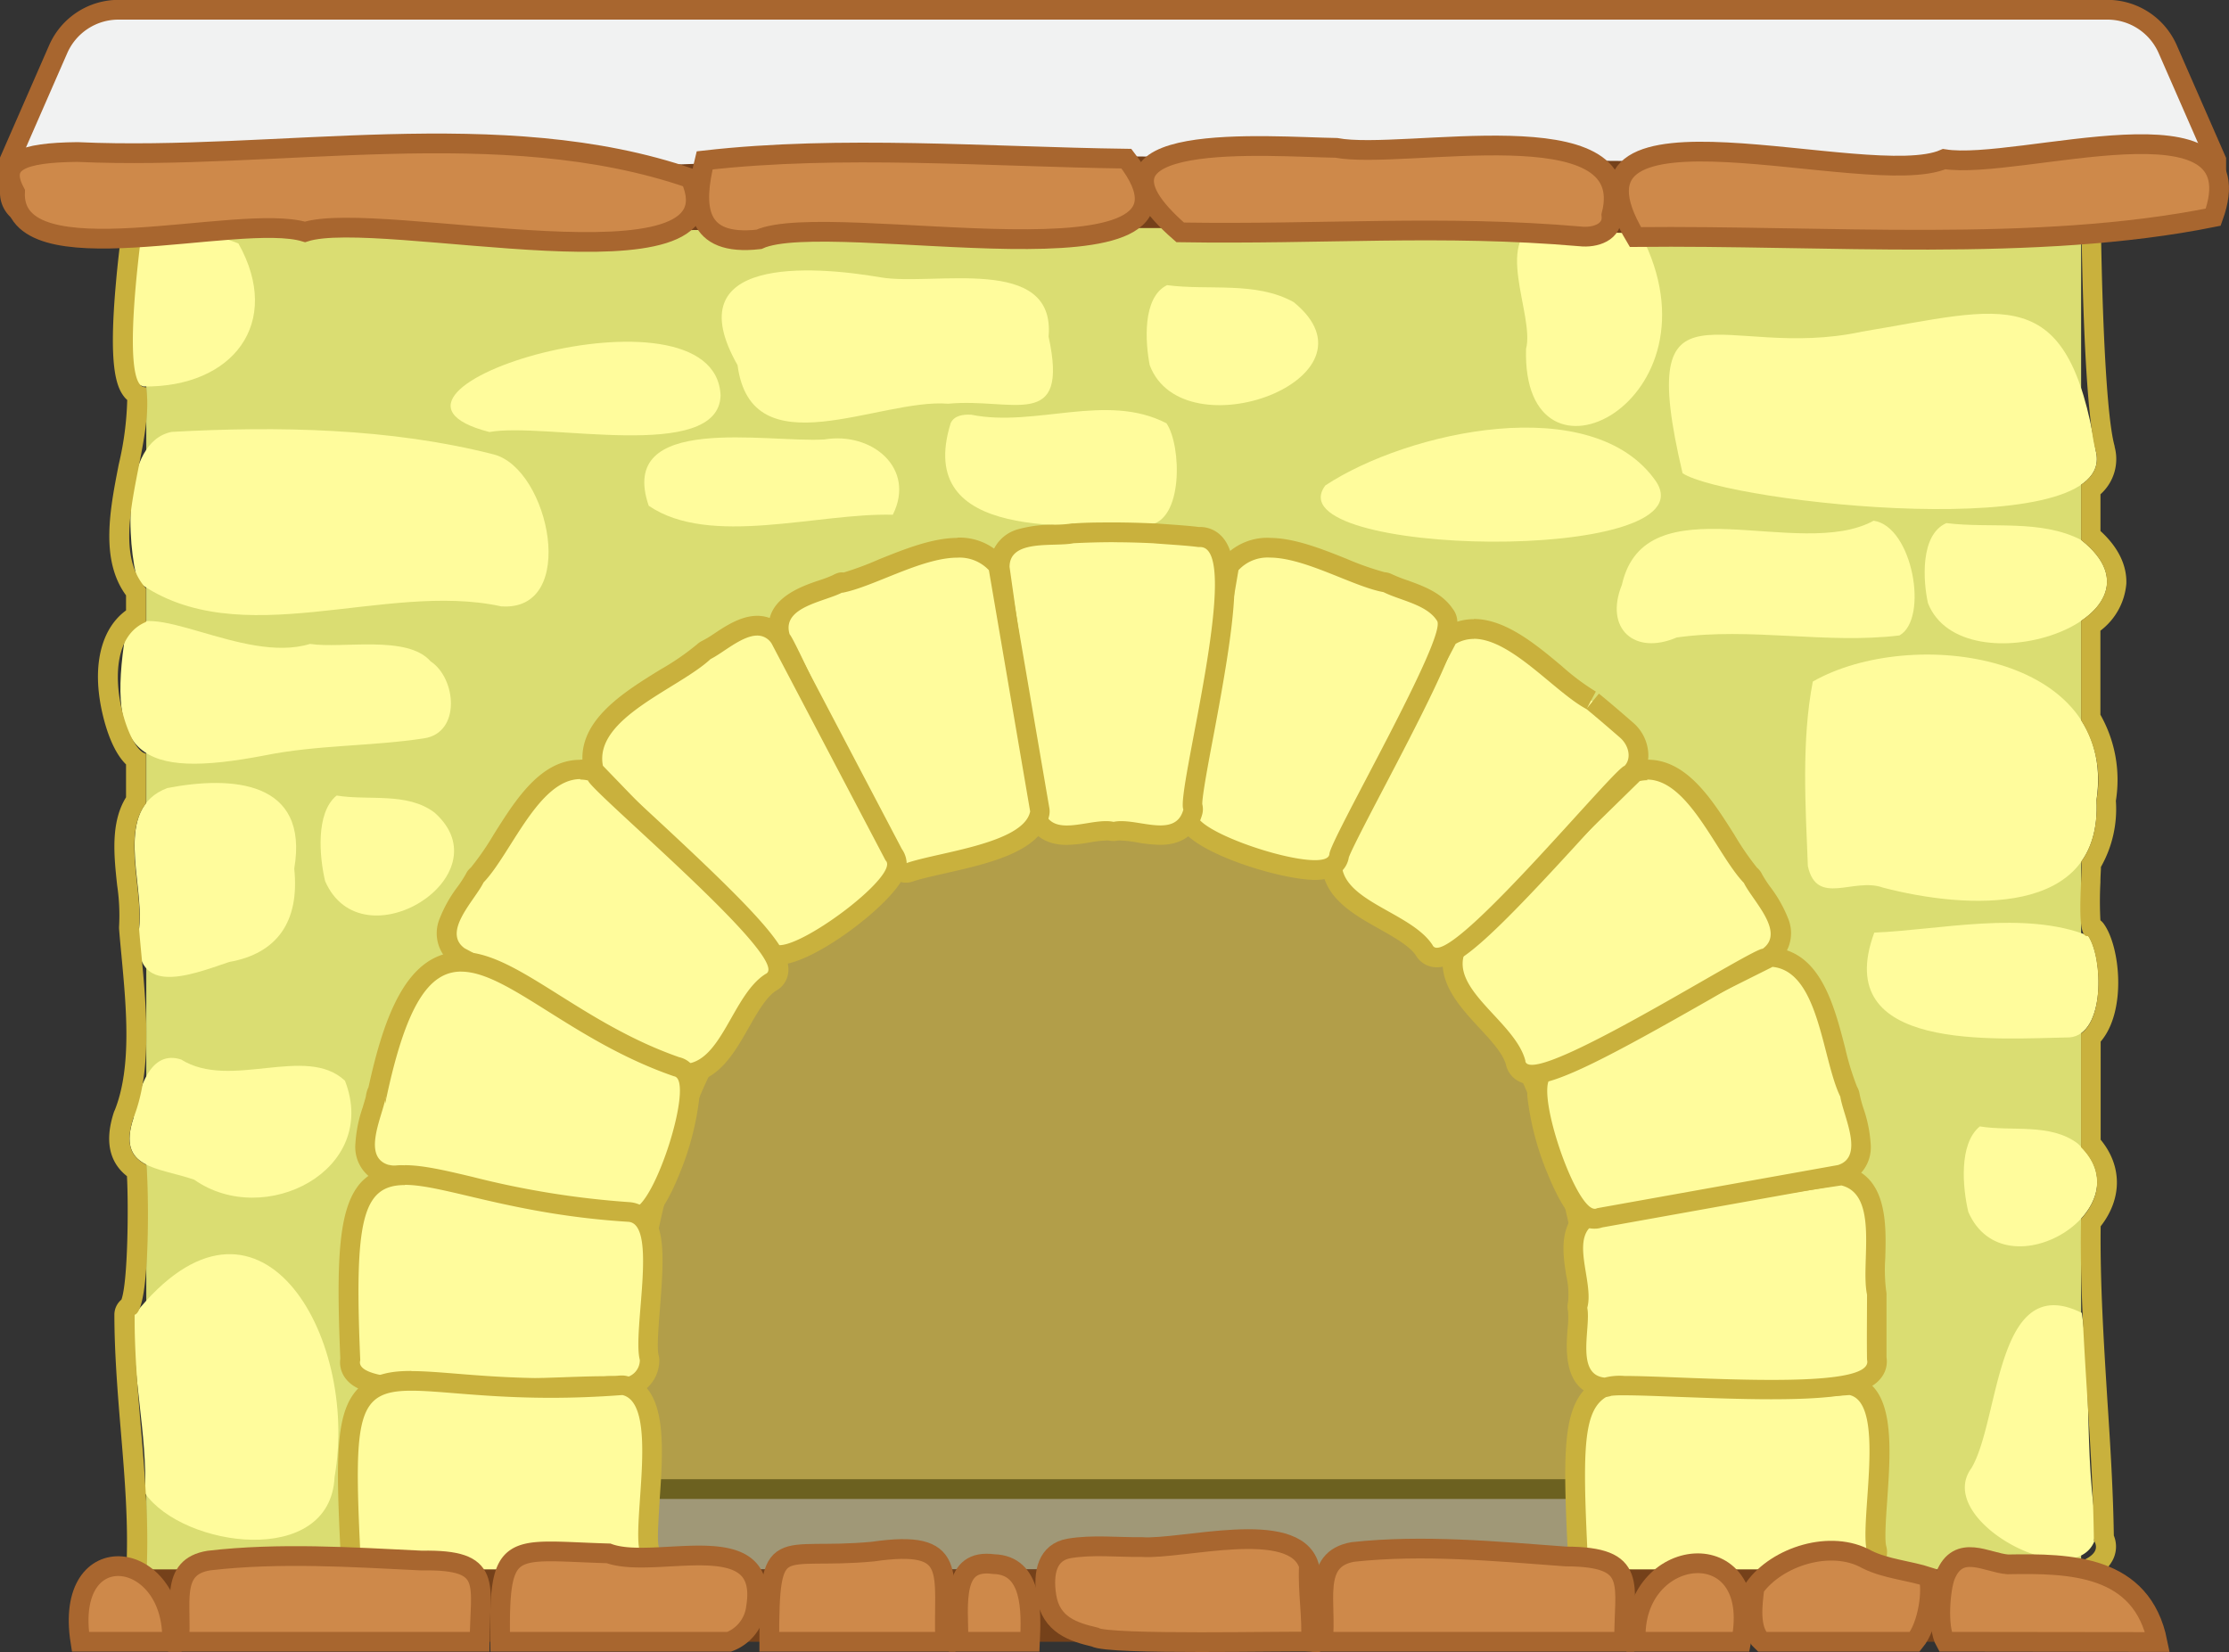 <svg xmlns="http://www.w3.org/2000/svg" width="338.69" height="251.06" viewBox="0 0 338.69 251.06"><rect x="0" y="0" width="338.69" height="251.06" fill="#333333" stroke="none"/><g id="Layer_2" data-name="Layer 2"><g id="Layer_1-2" data-name="Layer 1"><g id="fu_fireplace"><path d="M329.38,7.48a10,10,0,0,0-9.16-6H18a10,10,0,0,0-9.16,6L1.5,24.26v5A3.53,3.53,0,0,0,5,32.84H333.22a3.53,3.53,0,0,0,3.53-3.53v-5Z" fill="#f1f2f2" stroke="#a8662f" stroke-miterlimit="10" stroke-width="3"/><rect x="93.9" y="109.51" width="148.76" height="129" fill="#a09877"/><rect x="93.9" y="119.51" width="148.76" height="106.77" fill="#b29e49" stroke="#6c6120" stroke-miterlimit="10" stroke-width="3"/><path d="M316.22,30.42V239.18H243.09V194c0-39.09-32.4-70.77-72.36-70.77h-3c-40,0-72.36,31.68-72.36,70.77v45.22H22.23V30.42Z" fill="#dadd72"/><path d="M21.79,58.73C35.39,58.9,43,49.08,36.23,37c-6.42-2.64-19-3.32-17,6.91C20.05,48.13,17.25,57.24,21.79,58.73Z" fill="#fffc9c"/><path d="M44.71,132c2.29-13.42-9.5-14.14-19.28-12.25-8.33,3.12-3.51,14.37-4.27,21.14-1.37,10.87,7.3,7.46,13.67,5.29C42.08,144.9,45.55,140.07,44.71,132Z" fill="#fffc9c"/><path d="M52.42,164.23c-5.9-5.57-17.41,1.48-24.9-3.23-4.67-1.5-6.4,4.24-7.25,8.94h0c-2.52,7.72,3.69,7.4,9.25,9.33C40.14,186.75,57.7,177.89,52.42,164.23Z" fill="#fffc9c"/><path d="M231.88,53c-.7,23.81,30.52,8,17.49-17.27-3.37-3.85-10.1-2.51-14.72-2.09C226.42,35.66,233.25,47.86,231.88,53Z" fill="#fffc9c"/><path d="M251.65,73.19c-9.58-13.94-37.84-7.64-50.27.58C193.22,84.66,259.93,85.85,251.65,73.19Z" fill="#fffc9c"/><path d="M255.66,71.91c6.84,4.52,66.32,11,62.8-3.34C314.18,42.46,304.63,46.8,282.9,50.4,261.66,55,248.22,40.35,255.66,71.91Z" fill="#fffc9c"/><path d="M50.84,224.44c3.79-21.57-11.67-48.18-30.38-24.71-.61,8.49,2,18.15,1.56,27.17C27.79,235.18,50.18,238.32,50.84,224.44Z" fill="#fffc9c"/><path d="M74.37,65.65c8.42-1.55,34.86,4.74,35.12-5.57C108.64,41.62,50.08,59.42,74.37,65.65Z" fill="#fffc9c"/><path d="M112.07,55.49c2.1,15.93,21.54,5,32,5.86,9.89-.94,18.42,4.31,15.26-10.2,1.1-12.56-17.43-7.64-25.49-9C123.32,40.34,102.62,38.88,112.07,55.49Z" fill="#fffc9c"/><path d="M125.25,66.78c-8.69.54-31.55-4.11-26.68,10.07,9.27,6.35,25.69,1.06,37.09,1.37C139.2,71.13,132.46,65.57,125.25,66.78Z" fill="#fffc9c"/><path d="M286.11,134.88c12.44,3.25,33.37,4.75,32.45-13.31v0c3.26-22.31-28.15-26.54-43.11-18-1.74,9-1.11,19-.75,28.05C276.07,137.81,281.64,133.27,286.11,134.88Z" fill="#fffc9c"/><path d="M318.33,230.56c-1.47-10.2-.6-21-2-31.05-13.16-6.55-12.4,16.22-16.78,23.59-5.81,7.94,15.49,19.19,18.71,11.05l-.09,0A13.12,13.12,0,0,0,318.33,230.56Z" fill="#fffc9c"/><path d="M316.25,82.06c-6.24-3.21-13.72-1.72-20.5-2.57-4,1.74-3.56,8.75-2.8,12.17h0C298.23,105,331.36,94,316.25,82.06Z" fill="#fffc9c"/><path d="M315.68,173.75c-4.17-3.12-10-1.78-14.85-2.58-3.25,2.65-2.6,9.41-1.75,13C304.69,197,326.56,183.33,315.68,173.75Z" fill="#fffc9c"/><path d="M196.57,45.91c-5.78-3.21-12.88-1.73-19.24-2.58-3.8,1.87-3.3,8.76-2.63,12.17C179.79,68.94,210.85,57.5,196.57,45.91Z" fill="#fffc9c"/><path d="M66,123.46c-4.16-3.12-10-1.77-14.85-2.57-3.24,2.64-2.6,9.41-1.75,13C55,146.74,76.89,133.05,66,123.46Z" fill="#fffc9c"/><path d="M40.23,114.79c7.93-1.61,16.23-1.37,24.19-2.59,5.66-.84,4.93-9.13,1-11.71-3.53-4.06-13.41-1.88-18.31-2.64C36.84,101,22.09,90.3,19.1,96.16,16.13,114.62,21,118.48,40.23,114.79Z" fill="#fffc9c"/><path d="M75,69.05c-15.62-4-32.81-4.31-48.91-3.42-7.66,1.51-6.81,17-5.14,22.8,15.43,11.09,37.47-.16,55.2,3.71C88,93,83.51,71.2,75,69.05Z" fill="#fffc9c"/><path d="M317.29,142.18c-9.73-3.86-22.56-.87-32.5-.46-6.72,18.23,18.4,16.12,29.7,15.92C319.91,157.16,319.6,145.52,317.29,142.18Z" fill="#fffc9c"/><path d="M177.24,64.32c-9.13-4.73-19.92.67-29.66-1.3-1.18-.06-2.55.08-3.12,1.26-5.66,18.13,18.71,15.54,30,15.5C179.86,79.3,179.54,67.67,177.24,64.32Z" fill="#fffc9c"/><path d="M288.62,96.56c4.49-2.53,2-16.6-3.93-17.43-11.32,6.19-34.69-6-38.25,9.74-2.69,6.67,1.92,10.76,8.33,8C266,95.29,277.55,97.91,288.62,96.56Z" fill="#fffc9c"/><path d="M316.23,30.42s.16,30.78,2.23,38.15c.52,2.13-.35,3.8-2.24,5.09,0,0,0,8.4,0,8.4h0c6,4.74,4.4,9.31,0,12.28v15.12a17.08,17.08,0,0,1,2.33,12.13v0c.2,4-.69,7.1-2.34,9.38.39.58-.94,11.27.87,11.27a.51.51,0,0,0,.2,0c2,2.93,2.51,12.25-1.07,14.82v17.28c3.67,3.68,2.8,7.85,0,10.89-.34,15.93,1.79,33,1.95,49l.09,0c2.33,4.46-13.72,5.48-31.58,5.48-15.17,0-31.64-.74-39.28-.74-2.51,0-4.07.08-4.32.29,6.29-50.92-7.82-116-71.15-116h-1.2c-1.49-.08-3-.11-4.4-.11-62.1,0-77.65,64.88-71,116.09H22.23c.8-12.66-1.87-27.21-1.77-39.45C23,199.06,22.55,179,22.23,177c-2.17-1.1-3.3-2.93-2-7h0c3.41-8.45,1.6-20.2.89-29,.63-5.61-2.57-14.31,1.07-18.9v-7.59c-3-.33-7.92-16.76,0-20v-5.1c-6.42-7.05,1.47-21.64,0-30.57h-.14c-4.27,0,.14-28.31.14-28.31h294m0-3h-294a3,3,0,0,0-3,2.53c0,.26-1,6.31-1.57,12.89-1.14,12.63,0,15.85,1.34,17.46a4.31,4.31,0,0,0,.37.37,47.37,47.37,0,0,1-1.28,9.76c-1.34,6.84-2.86,14.53,1.1,19.93v2.29c-3.42,2.49-4.92,7.36-4,13.48.05.35,1,7,4,9.92v5c-2.38,3.84-1.83,8.88-1.35,13.37a30.76,30.76,0,0,1,.3,6.14,3.62,3.62,0,0,0,0,.57c.1,1.29.23,2.63.36,4,.74,7.92,1.58,16.88-1,23.41a3,3,0,0,0-.17.41c-1.66,5.11-.12,8,2,9.67.24,4.3.16,16-.84,18.76a3,3,0,0,0-1.07,2.27c0,5.51.46,11.53.95,17.35.62,7.4,1.26,15,.83,21.94a3,3,0,0,0,.81,2.24,3,3,0,0,0,2.18,1H95.37a3,3,0,0,0,3-3.39c-3.8-29.13-.45-68.71,20.37-92.42,11.81-13.46,27.83-20.28,47.62-20.28,1.41,0,2.81,0,4.26.1h1.34c20,0,36.12,6.74,47.87,20,17.44,19.72,25,54.33,20.3,92.58a3,3,0,0,0,1.56,3,3,3,0,0,0,1.42.36,3.06,3.06,0,0,0,1.07-.19,30.8,30.8,0,0,1,3.25-.1c3.13,0,7.83.13,13.28.28,7.61.2,17.09.46,26,.46,28.54,0,32.52-2.64,34.16-5.35a4.44,4.44,0,0,0,.32-4c-.1-6.86-.55-14-1-20.88-.54-8.68-1.1-17.64-1-26.11,3.29-4.21,3.29-9.17,0-13.16V158.28c3.93-4.57,3-14.25.54-17.8a2.7,2.7,0,0,0-.58-.63,55.07,55.07,0,0,1,0-5.76c0-1,.08-1.75.08-2.35a17.84,17.84,0,0,0,2.27-10.05,20.09,20.09,0,0,0-2.35-13.08V95.84a10,10,0,0,0,3.94-7.15c.07-2-.58-4.94-3.93-8,0-1.5,0-4,0-5.58a7.17,7.17,0,0,0,2.15-7.23.29.29,0,0,0,0-.09c-1.61-5.73-2.08-28.91-2.12-37.36a3,3,0,0,0-3-3Z" fill="#c9b13d"/><path d="M256,240.33c-12.08,0-14.71-1.29-15.76-2.68a2.53,2.53,0,0,1-.48-2c-.7-14-.69-20.51,2.26-23.61,1.86-1.95,4.59-2.21,7-2.21,1.85,0,4.08.18,6.67.38,3.84.31,8.62.7,14.54.7h0c3.52,0,7.12-.14,10.72-.42H281a1.39,1.39,0,0,1,.35,0c4.95,1.16,4.36,9.72,3.83,17.26-.22,3.11-.44,6.33-.09,7.58a1.4,1.4,0,0,1,.06.41A4.18,4.18,0,0,1,281,240h0a1.47,1.47,0,0,1-.62-.13,13.64,13.64,0,0,0-2.2-.1c-2,0-4.81.11-8.1.23C265.68,240.14,260.65,240.33,256,240.33Z" fill="#fffc9c"/><path d="M249,211.33c4.48,0,11.23,1.08,21.21,1.08,3.26,0,6.86-.12,10.83-.42,5.65,1.33,1.41,19.39,2.65,23.79a2.68,2.68,0,0,1-2.65,2.7,8.77,8.77,0,0,0-2.82-.23c-4.64,0-14.08.58-22.27.58-8.38,0-15.44-.61-14.74-3.05-1-20.79-.46-24.45,7.79-24.45m0-3h0c-2.75,0-5.86.31-8.1,2.67-3.36,3.53-3.42,9.89-2.69,24.58a4.08,4.08,0,0,0,.79,3c1.52,2,4.89,3.28,17,3.28,4.72,0,9.77-.19,14.22-.35,3.28-.12,6.11-.23,8.05-.23,1.1,0,1.61,0,1.81.06a3.2,3.2,0,0,0,1,.17h0a5.68,5.68,0,0,0,5.65-5.7,3.24,3.24,0,0,0-.11-.82c-.29-1-.05-4.36.14-7.06.56-8.15,1.21-17.37-5-18.83A3.25,3.25,0,0,0,281,209h-.23c-3.56.27-7.12.41-10.6.41-5.86,0-10.61-.38-14.42-.69-2.62-.21-4.88-.39-6.79-.39Z" fill="#c9b13d"/><path d="M269.18,211.19c-4.65,0-9.66-.19-14.08-.36-3.35-.13-6.24-.24-8.27-.24a13.87,13.87,0,0,0-2.33.11,1.57,1.57,0,0,1-.64.14h-.14c-4.64-.44-4.25-5.64-4-8.74a13.89,13.89,0,0,0,0-3.07,1.39,1.39,0,0,1,0-.7,12.85,12.85,0,0,0-.25-4.72c-.54-3.31-1.29-7.83,3-9.36l.28-.07,36.77-5.51.23,0a1.49,1.49,0,0,1,.36.05c5.19,1.3,5,7.53,4.84,12.53a25.47,25.47,0,0,0,.15,5.2,1.45,1.45,0,0,1,0,.29c0,1.33,0,3,0,4.76s0,3.57,0,5a2.58,2.58,0,0,1-.51,2.07c-1.06,1.38-3.67,2.66-15.5,2.66Z" fill="#fffc9c"/><path d="M279.8,180.14c5.79,1.45,2.88,11.85,3.89,16.59,0,2.74-.05,7.12,0,9.9.65,2.45-6.26,3.06-14.51,3.06s-17.61-.6-22.35-.6a9.23,9.23,0,0,0-3,.25c-4.52-.43-2.05-7.67-2.65-10.61,1.14-4-3.12-11.31,1.81-13.07l36.78-5.52m0-3a2.32,2.32,0,0,0-.46,0l-36.76,5.51a3.65,3.65,0,0,0-.57.14c-5.46,1.95-4.53,7.62-4,11a12.72,12.72,0,0,1,.28,4.08,3,3,0,0,0,0,1.4,14.79,14.79,0,0,1-.07,2.66c-.24,3.17-.73,9.77,5.38,10.35h.28a3,3,0,0,0,1-.18,16.35,16.35,0,0,1,1.94-.07c2,0,4.87.11,8.2.24,4.44.16,9.47.36,14.15.36,11.82,0,15.15-1.25,16.69-3.25a4,4,0,0,0,.82-3.12c0-1.38,0-3.14,0-4.85s0-3.44,0-4.78a3.68,3.68,0,0,0-.07-.58,26,26,0,0,1-.12-4.84c.15-5,.38-12.45-6-14a3,3,0,0,0-.72-.09Z" fill="#c9b13d"/><path d="M242.31,185.16c-4.24,0-8.39-14.22-8.69-18.57-.23-3.16.84-4.19,1.9-4.47l33.08-16.54a1.58,1.58,0,0,1,.68-.16h.14c6,.55,7.88,7.75,9.51,14.09a39.91,39.91,0,0,0,1.95,6.27,1.38,1.38,0,0,1,.18.41,1.17,1.17,0,0,1,.05.2,18.19,18.19,0,0,0,.62,2.35c.93,3.1,2.5,8.29-2,9.69l-.18.05L243.1,185a2.12,2.12,0,0,1-.79.14Z" fill="#fffc9c"/><path d="M269.28,146.92c7.15.66,7.55,14,10.35,19.73a0,0,0,0,1,0,0c.44,2.92,3.73,9.12-.36,10.39l-36.61,6.56a.67.67,0,0,1-.34.09c-3.13,0-9.64-19.63-6.29-20.11l33.26-16.63m10.34,19.69h0m-10.34-22.69a2.91,2.91,0,0,0-1.36.33l-33,16.47c-1.29.41-3.14,1.74-2.84,6a43.3,43.3,0,0,0,3.06,11.6c3,7.37,5.27,8.36,7.13,8.36a3.59,3.59,0,0,0,1.17-.19l36.3-6.51a1.9,1.9,0,0,0,.36-.09,5.8,5.8,0,0,0,4.14-6,20.5,20.5,0,0,0-1.12-5.54,19.61,19.61,0,0,1-.57-2.13h0a2.71,2.71,0,0,0-.09-.41,2.9,2.9,0,0,0-.3-.7,41,41,0,0,1-1.81-5.92c-1.68-6.49-3.76-14.57-10.84-15.22Z" fill="#c9b13d"/><path d="M232.73,163.24a2.3,2.3,0,0,1-2.51-1.83c-.56-2.08-2.54-4.22-4.46-6.28-3-3.22-6.36-6.87-4.63-11.08a1.43,1.43,0,0,1,.34-.5l26.55-26a1.46,1.46,0,0,1,.73-.4,7.06,7.06,0,0,1,1.51-.17c5.15,0,8.75,5.69,11.92,10.7a42.27,42.27,0,0,0,3.66,5.24,1.45,1.45,0,0,1,.36.38l.11.19h0a17.21,17.21,0,0,0,1.35,2.11c1.82,2.61,4.87,7,1,9.74a1.55,1.55,0,0,1-.71.27c-.92.31-4.9,2.6-8.76,4.81-12.24,7-22.68,12.84-26.5,12.84Z" fill="#fffc9c"/><path d="M250.26,118.46c6.35,0,10.58,11.4,14.72,15.71,0,0,0,0,0,0,1.3,2.68,6.35,7.46,2.86,10h0c-1.69,0-29.32,17.64-35.07,17.64-.62,0-1-.21-1-.65-1.53-5.89-11.52-10.76-9.17-16.47l26.56-26a5.4,5.4,0,0,1,1.18-.13M265,134.11v0m-14.69-18.65a8.77,8.77,0,0,0-1.83.2,3.12,3.12,0,0,0-1.47.8l-26.54,26a3,3,0,0,0-.68,1c-2.09,5.09,1.8,9.29,4.92,12.67,1.78,1.92,3.62,3.9,4.1,5.61a3.81,3.81,0,0,0,4,3c3.85,0,11.85-4.21,27.24-13,3.45-2,7.34-4.21,8.42-4.67a3,3,0,0,0,1.18-.5,5.81,5.81,0,0,0,2.07-6.95,20.22,20.22,0,0,0-2.75-4.87,18,18,0,0,1-1.23-1.9,2.74,2.74,0,0,0-.19-.34,3.19,3.19,0,0,0-.59-.67,42.63,42.63,0,0,1-3.43-5c-3.38-5.34-7.21-11.4-13.19-11.4Z" fill="#c9b13d"/><path d="M218.31,145.5a2.16,2.16,0,0,1-2-1.16c-1.19-1.78-3.7-3.19-6.14-4.55-3.84-2.16-8.19-4.6-7.84-9.16a1.49,1.49,0,0,1,.17-.58l17.29-32.92a1.56,1.56,0,0,1,.57-.6,6.83,6.83,0,0,1,3.53-1c4.21,0,8.56,3.62,12.4,6.81a38.79,38.79,0,0,0,5.27,4,1.54,1.54,0,0,1,.39.23c1.63,1.33,3.81,3.21,5.25,4.48a5.18,5.18,0,0,1,1.7,3.6,3.81,3.81,0,0,1-1.05,2.76,1.5,1.5,0,0,1-.46.33c-.78.58-3.87,4-6.87,7.27-12.63,13.88-19.18,20.49-22.25,20.49Z" fill="#fffc9c"/><path d="M223.93,97.07c5.69,0,12.34,8.14,17.13,10.68l0,0c1.54,1.26,3.69,3.11,5.21,4.44,1.33,1.27,1.59,3.15.57,4.2-1.48.28-24,27.63-28.51,27.63a.67.67,0,0,1-.66-.41c-3.3-5.1-14.25-6.68-13.78-12.85l17.29-32.92a5.4,5.4,0,0,1,2.77-.75m0-3h0a8.31,8.31,0,0,0-4.29,1.17,3.06,3.06,0,0,0-1.14,1.2c-.26.51-17.12,32.58-17.29,32.91a3,3,0,0,0-.33,1.17c-.42,5.51,4.58,8.32,8.6,10.57,2.25,1.27,4.58,2.58,5.59,4a3.66,3.66,0,0,0,3.24,1.88c3.39,0,8.2-4.32,23.36-21,2.67-2.94,5.69-6.25,6.58-7a2.72,2.72,0,0,0,.72-.54,5.29,5.29,0,0,0,1.47-3.84,6.64,6.64,0,0,0-2.13-4.63l-.08-.07c-1.46-1.28-3.66-3.18-5.3-4.51l-1.81,2.22,1.34-2.53a35.62,35.62,0,0,1-5.17-3.87c-4-3.36-8.61-7.16-13.36-7.16Z" fill="#c9b13d"/><path d="M199.78,132.21c-5.06,0-17.19-3.92-19.12-7.25a2.39,2.39,0,0,1-.21-2.1c.49-2.85,6.19-36.17,6.24-36.46a1.49,1.49,0,0,1,.35-.75,7.52,7.52,0,0,1,5.87-2.42c3.5,0,7.42,1.58,11.21,3.1a42.81,42.81,0,0,0,6,2.12,1.64,1.64,0,0,1,.53.09l.15.07a21,21,0,0,0,2.44,1c2.27.81,4.84,1.73,6.21,3.81,1.31,1.7-.09,5.61-10.75,26-2.35,4.5-5,9.59-5.28,10.57-.09.86-.69,2.27-3.69,2.27Z" fill="#fffc9c"/><path d="M192.91,84.73c5.4,0,12.67,4.41,17.31,5.25l0,0c2.5,1.26,6.55,1.87,8.11,4.32C220.18,96.4,202,127.78,202,129.78c-.06.65-.9.93-2.2.93-5.5,0-19.29-5-17.88-7.41l6.26-36.65a6,6,0,0,1,4.75-1.92m17.25,5.21h0m-17.25-8.21h0a8.94,8.94,0,0,0-7,2.93,3,3,0,0,0-.71,1.5c-.1.54-5.58,32.63-6.21,36.3a3.88,3.88,0,0,0,.36,3.25c2.39,4.13,15.49,8,20.42,8,4.16,0,5-2.4,5.16-3.42.42-1.19,2.93-6,5.14-10.22,2.65-5.06,5.64-10.78,7.89-15.53,3.57-7.57,4.19-10.18,2.74-12.05-1.66-2.45-4.57-3.48-6.91-4.32a22.18,22.18,0,0,1-2.28-.9h0l-.27-.12a3.11,3.11,0,0,0-.88-.2,42.83,42.83,0,0,1-5.69-2c-3.74-1.5-8-3.21-11.77-3.21Z" fill="#c9b13d"/><path d="M162.1,126.9c-3.3,0-4.5-1.93-4.93-3.55a1,1,0,0,1,0-.17l-5.22-36.82a1.23,1.23,0,0,1,0-.2c0-4.69,5.25-4.83,8.41-4.92a17.13,17.13,0,0,0,2.53-.17h0l.25,0h.18c2-.1,4-.15,5.94-.15s4,0,5.95.15h.25l1.93.14c1.57.11,3.34.23,4.78.41h.25a3,3,0,0,1,2.37,1.13c2.75,3.33.88,14.63-1.85,29.07-.85,4.5-1.81,9.59-1.67,10.67a1.5,1.5,0,0,1,0,.89c-.43,1.62-1.64,3.54-4.95,3.54h0a20.83,20.83,0,0,1-3.22-.34,18.17,18.17,0,0,0-2.71-.31,4.06,4.06,0,0,0-.84.08,1.83,1.83,0,0,1-.66,0,3.47,3.47,0,0,0-.84-.08,19.45,19.45,0,0,0-2.71.3A19.84,19.84,0,0,1,162.1,126.9Z" fill="#fffc9c"/><path d="M169.21,82.4c2,0,4.1.06,6.15.16l-.08,0c2.05.17,4.81.31,6.82.57l.27,0c6.64,0-3.75,37.38-2.56,39.88-.51,1.92-1.86,2.42-3.5,2.42-1.86,0-4.1-.65-5.93-.65a5.47,5.47,0,0,0-1.17.11,5.47,5.47,0,0,0-1.17-.11c-1.83,0-4.08.66-5.94.66-1.63,0-3-.51-3.48-2.43L153.4,86.15c0-4.29,6.77-3,9.72-3.6h-.05c2.05-.1,4.1-.16,6.14-.16m6.07.14h0m-12.13,0h0m0,0h0m6.06-3.14h0c-2,0-4,0-5.92.14h-.24a4.35,4.35,0,0,0-.52.06,18.45,18.45,0,0,1-2.26.14,20.07,20.07,0,0,0-5.52.68,5.82,5.82,0,0,0-4.35,5.75,2.83,2.83,0,0,0,0,.41l5.22,36.81c0,.11,0,.23.07.34.46,1.74,1.9,4.67,6.38,4.67a22.06,22.06,0,0,0,3.47-.37,17,17,0,0,1,2.47-.29,2.07,2.07,0,0,1,.5,0,3.05,3.05,0,0,0,.67.07,2.9,2.9,0,0,0,.66-.07,2.4,2.4,0,0,1,.51,0,17.12,17.12,0,0,1,2.47.29,21.93,21.93,0,0,0,3.46.36c4.49,0,5.93-2.91,6.4-4.65a3.09,3.09,0,0,0,0-1.54c0-1.31.91-6.19,1.66-10.14,3.42-18.09,4.45-26.75,1.52-30.29a4.5,4.5,0,0,0-3.52-1.68h-.2c-1.45-.18-3.18-.3-4.71-.41l-1.93-.14h-.39c-2-.09-4-.14-5.93-.14Z" fill="#c9b13d"/><path d="M137.71,132.67a1.27,1.27,0,0,1-.34,0c-1.63-.38-3.47-3.48-13.35-24.58-2.31-4.93-4.7-10-5.19-10.71a1.18,1.18,0,0,1-.28-.53c-1.35-4.52,3.51-6.19,6.41-7.2a19.05,19.05,0,0,0,2.34-.9,1.76,1.76,0,0,1,.31-.16,1.52,1.52,0,0,1,.55-.1h.2a47.48,47.48,0,0,0,5.79-2.08c3.83-1.54,7.8-3.14,11.33-3.14a7.59,7.59,0,0,1,5.9,2.41,1.5,1.5,0,0,1,.36.75c.06.36,6.19,36.16,6.27,36.64a1.69,1.69,0,0,1,0,.55c-.9,4.58-8.32,6.25-14.87,7.74a48.37,48.37,0,0,0-4.93,1.26A1.69,1.69,0,0,1,137.71,132.67Z" fill="#fffc9c"/><path d="M145.48,84.74a6.11,6.11,0,0,1,4.78,1.91l6.27,36.66c-1,4.91-14.15,6.2-18.82,7.86-2.14-.49-16.45-33.42-17.73-34.79-1.25-4.19,5.35-4.92,8.07-6.38l-.13.09c4.73-.87,12.09-5.35,17.56-5.35m-17.32,5.2h0m0,0-.11.06.11-.06m17.32-8.2c-3.83,0-8.11,1.73-11.9,3.25a47.33,47.33,0,0,1-5.36,2h-.06a2.94,2.94,0,0,0-.51,0,2.81,2.81,0,0,0-.76.24,3.18,3.18,0,0,0-.32.16,18.2,18.2,0,0,1-2.1.8c-3,1-9.12,3.15-7.36,9a2.85,2.85,0,0,0,.52,1c.58,1,3,6,5,10.46,11.14,23.78,12.17,24.89,14.37,25.41a3.08,3.08,0,0,0,.68.07,2.84,2.84,0,0,0,1-.17c1.07-.38,2.86-.78,4.76-1.21,7-1.58,14.92-3.37,16-8.91a3.13,3.13,0,0,0,0-1.1c-.12-.65-6.21-36.27-6.27-36.63a3.05,3.05,0,0,0-.73-1.51,9,9,0,0,0-7-2.9Z" fill="#c9b13d"/><path d="M118.42,145.13a2.44,2.44,0,0,1-2.2-1.09L90.54,117.41a1.37,1.37,0,0,1-.4-.76C89,110.57,95.47,106.56,101.21,103a40.13,40.13,0,0,0,5.74-4,1.29,1.29,0,0,1,.36-.25,20.1,20.1,0,0,0,1.85-1.15c1.81-1.21,3.86-2.58,5.9-2.58A4,4,0,0,1,118.5,97l.09.14,17.22,32.77a2.49,2.49,0,0,1,.25,2.58c-1.61,4.14-13.49,12.66-17.64,12.66Z" fill="#fffc9c"/><path d="M115.06,96.58a2.56,2.56,0,0,1,2.2,1.24l17.3,32.93c2.24,2.05-12,12.88-16.14,12.88a1,1,0,0,1-1-.5L91.61,116.36c-1.4-7.25,11.56-11.72,16.36-16.21,1.88-.92,4.77-3.57,7.09-3.57m0-3c-2.5,0-4.85,1.57-6.73,2.83a15.78,15.78,0,0,1-1.69,1,3.2,3.2,0,0,0-.72.5,38.23,38.23,0,0,1-5.5,3.79c-5.85,3.6-13.12,8.09-11.76,15.18a3.14,3.14,0,0,0,.8,1.53c.46.47,23,23.87,25.58,26.51a4,4,0,0,0,3.38,1.66c5.11,0,17.35-9.28,19-13.62a4,4,0,0,0-.39-3.95L119.92,96.43c-.06-.1-.11-.2-.18-.3a5.56,5.56,0,0,0-4.68-2.55Z" fill="#c9b13d"/><path d="M103.83,163.18l-.59,0a1.3,1.3,0,0,1-.57-.17L69.9,145.42l-.17-.1c-3.83-2.75-.78-7.14,1-9.76a19.15,19.15,0,0,0,1.34-2.09h0a1.18,1.18,0,0,1,.11-.19,1.45,1.45,0,0,1,.36-.38,40.84,40.84,0,0,0,3.69-5.28C79.44,122.62,83,117,88.16,117a7.23,7.23,0,0,1,1.52.17,1.54,1.54,0,0,1,1,.87c.58.78,4,3.91,7.23,6.93,14.42,13.34,20.77,19.79,20.27,22.8a2.11,2.11,0,0,1-1.14,1.57c-1.83,1.16-3.27,3.7-4.66,6.15-2.16,3.8-4.4,7.73-8.59,7.73Z" fill="#fffc9c"/><path d="M88.16,118.46a5.44,5.44,0,0,1,1.19.14c.3,1.58,31.3,27.47,27,29.39-5.08,3.13-6.7,13.69-12.53,13.69l-.45,0L70.6,144.1c-3.48-2.5,1.56-7.3,2.87-10,0,0,0,0,0,0,4.16-4.31,8.35-15.71,14.71-15.71M73.48,134.11h0m0,0v0m14.68-18.65c-6,0-9.78,6-13.15,11.36a41.47,41.47,0,0,1-3.45,5,3.92,3.92,0,0,0-.45.46,3.72,3.72,0,0,0-.35.58,20.6,20.6,0,0,1-1.21,1.86,20.28,20.28,0,0,0-2.75,4.88,5.8,5.8,0,0,0,2,6.95l.34.22L102,164.3a3,3,0,0,0,1.14.35l.73,0c5.08,0,7.64-4.51,9.9-8.49,1.29-2.27,2.63-4.61,4.11-5.59a3.58,3.58,0,0,0,1.87-2.63c.57-3.46-3.5-8.2-20.73-24.14-2.92-2.7-6.21-5.74-7-6.65a3,3,0,0,0-2-1.51,8.24,8.24,0,0,0-1.84-.21Z" fill="#c9b13d"/><path d="M96,185.19a2.51,2.51,0,0,1-.89-.17l-36.4-6.53-.17-.05c-4.54-1.4-3-6.62-2-9.74.2-.66.39-1.28.51-1.8a5.4,5.4,0,0,1,.14-.72,1.64,1.64,0,0,1,.19-.4c3.06-13.91,6.77-19.63,12.68-19.63,4,0,8.42,2.77,14,6.27,5.31,3.33,11.32,7.11,18.72,9.67,1.07.23,2.22,1.23,2,4.54-.32,4.49-4.41,18.56-8.74,18.56Z" fill="#fffc9c"/><path d="M70.08,147.65c7.11,0,17,10.62,32.33,15.9,3.23.46-3,20.14-6.37,20.14a.79.79,0,0,1-.42-.12L59,177c-3.85-1.19-1.17-6.78-.47-9.86a3.54,3.54,0,0,0,0,.56c3.11-15.08,6.68-20.06,11.55-20.06m-11.43,19c0,.17-.06.35-.1.54a3.41,3.41,0,0,1,.1-.54m11.43-22h0c-8.2,0-11.7,9.67-14.09,20.58a2.57,2.57,0,0,0-.21.52,5.1,5.1,0,0,0-.19.88c-.11.46-.29,1-.47,1.63A20.58,20.58,0,0,0,54,173.82a5.8,5.8,0,0,0,4.14,6.05l.36.09,36.26,6.51a4,4,0,0,0,1.29.22c1.8,0,4.25-.95,7.22-8.37a43,43,0,0,0,3-11.59c.32-4.48-1.63-5.75-3.07-6.08-7.19-2.51-13.1-6.22-18.32-9.5-5.79-3.63-10.35-6.5-14.8-6.5Z" fill="#c9b13d"/><path d="M69.48,211.23c-12.08,0-14.72-1.29-15.77-2.68a2.54,2.54,0,0,1-.48-2c-.71-16.86,0-22.94,2.88-26a7.09,7.09,0,0,1,5.42-2c2.59,0,5.85.77,10,1.74a134.64,134.64,0,0,0,24,3.87,3.12,3.12,0,0,1,2.23,1.08c1.85,2.09,1.64,6.66,1.09,13.4-.25,3.11-.51,6.33-.16,7.65a1.32,1.32,0,0,1,.06.39,4.19,4.19,0,0,1-4.15,4.21h0a1.52,1.52,0,0,1-.63-.14,13.44,13.44,0,0,0-2.19-.1c-2,0-4.82.11-8.11.23C79.21,211,74.18,211.23,69.48,211.23Z" fill="#fffc9c"/><path d="M61.53,180.05c6,0,16.43,4.53,33.88,5.61,4.63.18.65,16.7,1.81,21a2.69,2.69,0,0,1-2.65,2.71,8.64,8.64,0,0,0-2.82-.24c-4.64,0-14.08.58-22.27.58-8.38,0-15.45-.6-14.74-3-.91-21.22.27-26.63,6.79-26.63m0-3A8.55,8.55,0,0,0,55,179.52c-3.59,3.75-3.93,11.69-3.29,26.94a4,4,0,0,0,.79,3c1.52,2,4.89,3.28,17,3.28,4.73,0,9.77-.19,14.22-.35,3.28-.12,6.11-.23,8-.23,1.1,0,1.61,0,1.81.06a2.87,2.87,0,0,0,1,.18h0a5.7,5.7,0,0,0,5.65-5.71,3,3,0,0,0-.11-.78c-.28-1.06,0-4.43.21-7.14.59-7.34.79-12-1.47-14.52a4.65,4.65,0,0,0-3.28-1.58,133.86,133.86,0,0,1-23.73-3.83c-4.21-1-7.54-1.78-10.31-1.78Z" fill="#c9b13d"/><path d="M69.47,240.33c-12.07,0-14.71-1.29-15.76-2.68a2.57,2.57,0,0,1-.48-2c-.69-14-.68-20.51,2.27-23.61,1.85-1.95,4.59-2.21,7-2.21,1.86,0,4.09.18,6.67.38,3.84.31,8.62.7,14.55.7,3.51,0,7.12-.14,10.71-.42h.12a1.32,1.32,0,0,1,.34,0c5,1.17,4.36,9.72,3.84,17.26-.22,3.11-.44,6.33-.09,7.58a1.4,1.4,0,0,1,.06.41,4.18,4.18,0,0,1-4.15,4.2h0a1.51,1.51,0,0,1-.63-.13,13.44,13.44,0,0,0-2.19-.1c-2,0-4.82.11-8.11.23C79.2,240.14,74.17,240.33,69.47,240.33Z" fill="#fffc9c"/><path d="M62.52,211.33c4.48,0,11.23,1.08,21.22,1.08,3.25,0,6.85-.12,10.83-.42,5.64,1.33,1.4,19.39,2.65,23.79a2.68,2.68,0,0,1-2.65,2.7,8.77,8.77,0,0,0-2.82-.23c-4.65,0-14.09.58-22.28.58-8.37,0-15.44-.61-14.73-3.05-1-20.79-.46-24.45,7.78-24.45m0-3h0c-2.75,0-5.86.31-8.11,2.67-3.35,3.53-3.41,9.89-2.68,24.58a4,4,0,0,0,.79,3c1.52,2,4.89,3.28,16.95,3.28,4.73,0,9.77-.19,14.22-.35,3.28-.12,6.12-.23,8.06-.23,1.1,0,1.6,0,1.81.06a3.1,3.1,0,0,0,1,.17h0a5.69,5.69,0,0,0,5.65-5.7,2.86,2.86,0,0,0-.12-.82c-.28-1,0-4.36.14-7.06.57-8.15,1.21-17.37-5-18.83a3.08,3.08,0,0,0-.68-.08h-.23c-3.56.27-7.13.41-10.6.41-5.86,0-10.61-.38-14.43-.69-2.61-.21-4.87-.39-6.79-.39Z" fill="#c9b13d"/><path d="M14.13,249.48c-.64-5,1.79-11.14,7.23-11H316.71c5.33-.11,8,6,7.22,11Z" fill="#75411a"/><path d="M145.66,249.48c-.1-6.07-1-12.65,5.31-11.8,5.94.14,5.74,7.17,5.53,11.8Z" fill="#ce894a" stroke="#a8662f" stroke-miterlimit="10" stroke-width="3"/><path d="M295.58,249.48c-1.26-2.23-.74-8.13,0-10,2-5,6.3-2,9.49-1.76,9.47-.18,20.38.06,22.75,11.8Z" fill="#ce894a" stroke="#a8662f" stroke-miterlimit="10" stroke-width="3"/><path d="M290.94,249.48c-6.66,0-16.6,0-23.21,0-2-1.82-1.44-5.78-1.14-8.21,3.43-4.76,11.62-7.38,17.08-4.3,2.84,1.43,6.41,1.69,9.36,2.66C293.64,241.48,293.06,246.9,290.94,249.48Z" fill="#ce894a" stroke="#a8662f" stroke-miterlimit="10" stroke-width="3"/><path d="M248.56,249.48c-.85-14.77,19.36-17,16,0Z" fill="#ce894a" stroke="#a8662f" stroke-miterlimit="10" stroke-width="3"/><path d="M246.79,249.48H201c.69-5.86-1.81-12.53,4.58-13.65,10.66-1.15,21.7-.1,32.34.69C249.13,236.56,246.68,240.76,246.79,249.48Z" fill="#ce894a" stroke="#a8662f" stroke-miterlimit="10" stroke-width="3"/><path d="M199.18,249.48c-2.93-.16-30.78.55-32.83-.71-3.28-.78-6.67-1.84-7.35-6.23-.57-3.67.21-6.68,3.44-7.24,3.53-.61,7.47-.16,11.05-.21,6.13.42,23.17-4.44,25.4,2.81C198.67,241.71,199.43,245.83,199.18,249.48Z" fill="#ce894a" stroke="#a8662f" stroke-miterlimit="10" stroke-width="3"/><path d="M116.89,249.48c0-17,1.14-12.33,15.73-13.7,13.29-1.92,10.6,3.26,11,13.7Z" fill="#ce894a" stroke="#a8662f" stroke-miterlimit="10" stroke-width="3"/><path d="M12.22,249.48c-2.61-16.42,14.38-14.19,13.92,0Z" fill="#ce894a" stroke="#a8662f" stroke-miterlimit="10" stroke-width="3"/><path d="M72.88,249.48H27.2c.56-5.52-1.55-11.37,4.55-12.34,10.62-1.24,21.7-.52,32.32,0C75.14,236.94,72.88,240.73,72.88,249.48Z" fill="#ce894a" stroke="#a8662f" stroke-miterlimit="10" stroke-width="3"/><path d="M110.8,249.48H76c-.22-15.71,1.35-13.87,16.47-13.43,7.14,2.62,24.45-4.45,22.41,8.16A6.36,6.36,0,0,1,110.8,249.48Z" fill="#ce894a" stroke="#a8662f" stroke-miterlimit="10" stroke-width="3"/><path d="M332.74,23.77c-70,2.1-146.94-.75-217.28,0-17.34,4.55-91.58-5.25-109.84,2-3.56,14.93,14.57,7.64,23.47,8.8C105.4,36,181.46,33.28,257.47,35.7,267.44,33.41,355.35,42.21,332.74,23.77Z" fill="#75411a"/><path d="M171.15,24.11c-20.9-.28-43.43-2.1-64.08.26-1.7,6.86-1.53,13.12,8.25,12C126.06,31.45,187.6,45.27,171.15,24.11Z" fill="#ce894a" stroke="#a8662f" stroke-miterlimit="10" stroke-width="3"/><path d="M240.1,35.92c2.27.26,5.05-.65,4.75-3.25,4.24-16.41-31.58-8.27-41.8-10.2-10-.15-41.9-2.95-23.72,12.84C201.05,35.66,219.07,34.11,240.1,35.92Z" fill="#ce894a" stroke="#a8662f" stroke-miterlimit="10" stroke-width="3"/><path d="M336.29,33c7.06-19.48-29.57-7-40.88-8.82-11.44,5-61-11.71-46.91,11.84C277.08,35.71,309.37,38.43,336.29,33Z" fill="#ce894a" stroke="#a8662f" stroke-miterlimit="10" stroke-width="3"/><path d="M104.9,27.1c-28.7-9.92-62.81-2.62-93.14-4-8.51.09-11.94,1.45-9.48,6.09-.59,13.47,34,3,44.06,6.05C57.62,31.6,113.08,45.23,104.9,27.1Z" fill="#ce894a" stroke="#a8662f" stroke-miterlimit="10" stroke-width="3"/></g></g></g></svg>